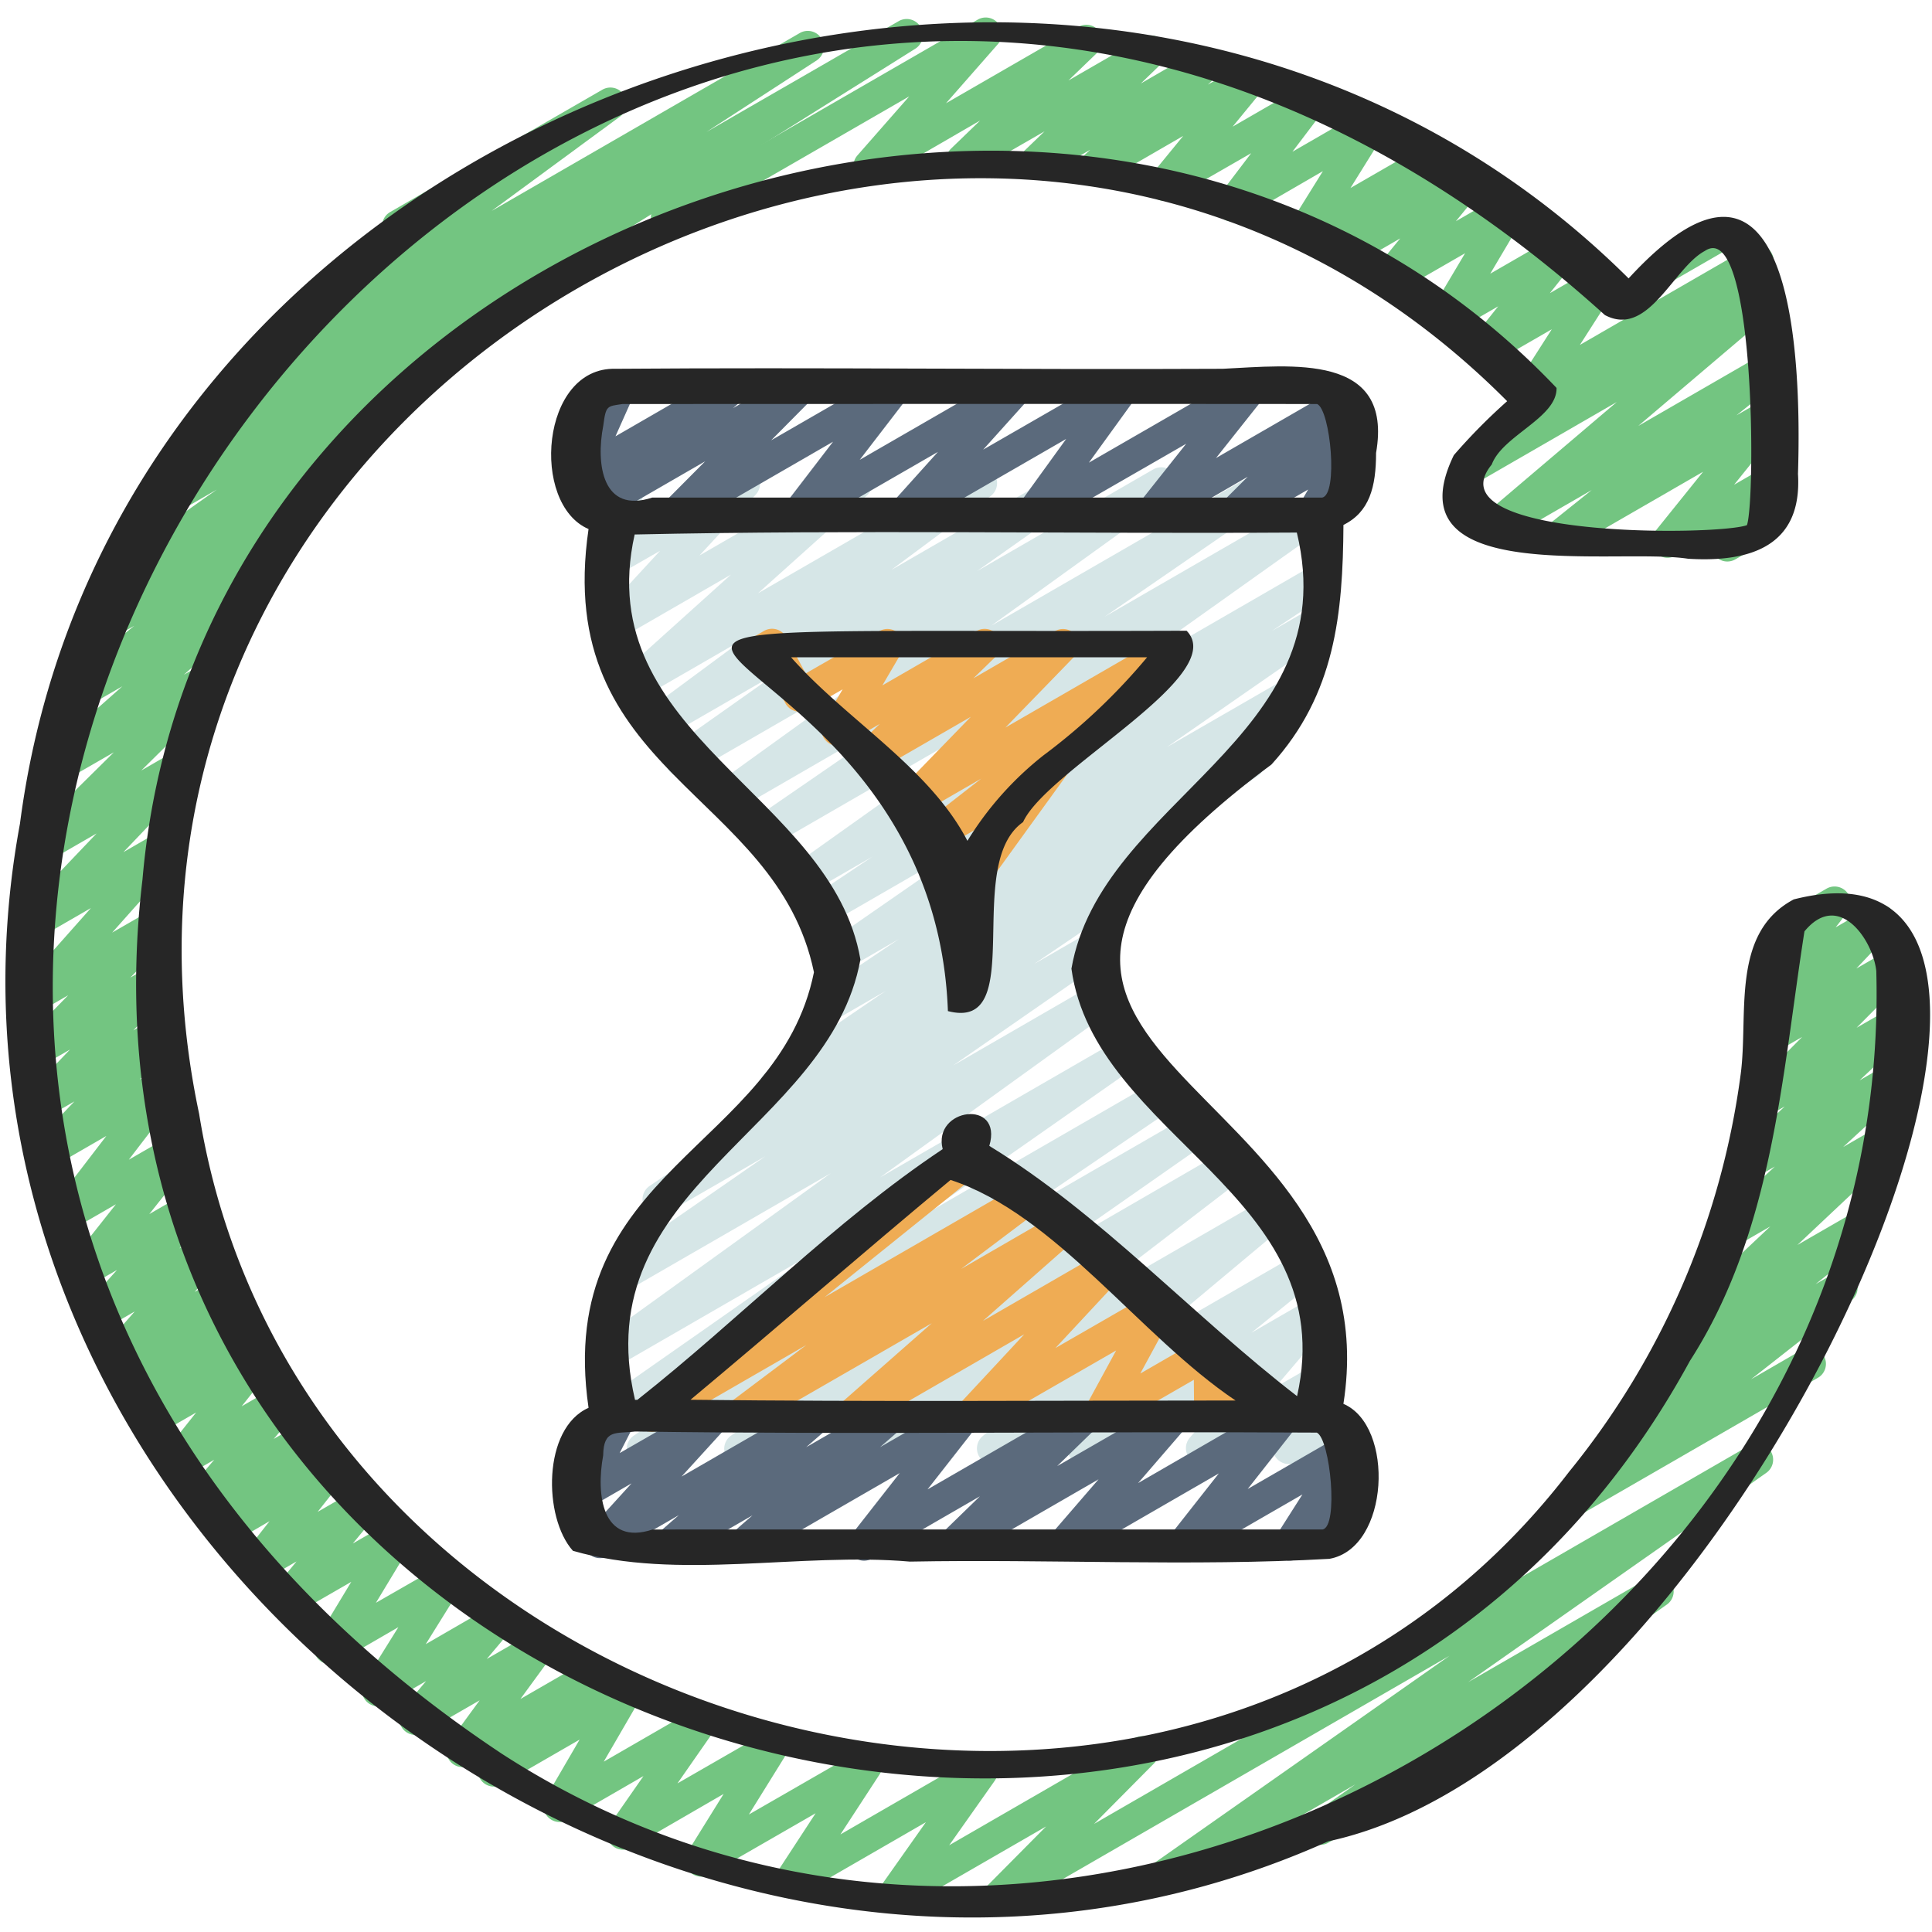 <svg id="Icons" height="512" viewBox="0 0 60 60" width="512" xmlns="http://www.w3.org/2000/svg"><path d="m19.963 45.5a.5.5 0 0 1 -.281-.914l4.91-3.334-5.312 3.065a.5.5 0 0 1 -.537-.841l6.505-4.553-5.968 3.445a.5.5 0 0 1 -.542-.838l7.062-5.094-6.2 3.579a.5.5 0 0 1 -.536-.844l4.7-3.259-3.055 1.763a.5.5 0 0 1 -.531-.847l3.858-2.618a.5.5 0 0 1 -.236-.91l3.7-2.522-1.371.791a.5.5 0 0 1 -.529-.847l2.312-1.556-1.644.949a.5.5 0 0 1 -.535-.843l4.915-3.408-4.76 2.748a.5.5 0 0 1 -.527-.849l1.739-1.163-1.821 1.051a.5.5 0 0 1 -.54-.84l7.345-5.225-8.2 4.735a.5.5 0 0 1 -.533-.845l5.427-3.736-6.088 3.52a.5.5 0 0 1 -.542-.838l5.581-4.022-6.321 3.65a.5.5 0 0 1 -.539-.841l3.278-2.316-3.579 2.065a.5.5 0 0 1 -.547-.835l3.084-2.282-3.2 1.848a.5.5 0 0 1 -.584-.8l3.379-3.043-3.33 1.923a.5.5 0 0 1 -.617-.769l1.747-1.895-1.221.7a.5.5 0 0 1 -.739-.538l.317-1.484a.5.5 0 0 1 -.078-.9l.5-.289a.5.5 0 0 1 .74.537l-.267 1.248 3.1-1.79a.5.5 0 0 1 .618.772l-1.747 1.89 4.619-2.667a.5.5 0 0 1 .584.8l-3.386 3.041 6.672-3.851a.5.5 0 0 1 .548.835l-3.079 2.291 5.4-3.12a.5.5 0 0 1 .539.841l-3.276 2.315 5.474-3.16a.5.5 0 0 1 .542.838l-5.577 4.019 8.42-4.862a.5.5 0 0 1 .533.845l-5.429 3.737 6.409-3.7a.5.5 0 0 1 .54.84l-7.344 5.225 6.8-3.928a.5.5 0 0 1 .526.85l-1.748 1.16 1.135-.655a.5.5 0 0 1 .535.844l-4.917 3.411 3.775-2.178a.5.5 0 0 1 .529.847l-2.307 1.549.293-.169a.5.5 0 0 1 .532.846l-4.365 2.977a.62.62 0 0 1 .435.235.5.5 0 0 1 -.143.679l-2.881 1.955 1.652-.953a.5.5 0 0 1 .535.844l-4.698 3.258 4.258-2.459a.5.5 0 0 1 .542.838l-7.065 5.095 7.36-4.249a.5.5 0 0 1 .537.842l-6.507 4.555 7.235-4.177a.5.5 0 0 1 .531.847l-4.9 3.33 5.5-3.174a.5.5 0 0 1 .536.843l-4.863 3.4 5.497-3.181a.5.5 0 0 1 .554.829l-5.624 4.317 6.289-3.631a.5.5 0 0 1 .571.817l-4.451 3.723 4.729-2.73a.5.5 0 0 1 .566.821l-2.031 1.644 1.783-1.03a.5.5 0 0 1 .63.758l-1.677 1.969 1.134-.654a.5.5 0 0 1 .705.64l-.383.835a.5.5 0 0 1 .193.93l-.98.566a.5.5 0 0 1 -.7-.64l.311-.682-2.3 1.325a.5.5 0 0 1 -.63-.758l1.682-1.968-4.732 2.732a.5.5 0 0 1 -.566-.821l2.024-1.642-4.272 2.467a.5.5 0 0 1 -.57-.816l4.459-3.725-7.876 4.546a.5.5 0 0 1 -.555-.829l5.624-4.318-8.928 5.152a.5.5 0 0 1 -.536-.843l4.858-3.4-7.349 4.244a.494.494 0 0 1 -.25.072z" fill="#d6e6e7"/><g fill="#73c581"><path d="m48.565 47.272a.5.5 0 0 1 -.308-.893l3.118-2.45-.094.053a.5.5 0 0 1 -.563-.822l1.8-1.445a.5.5 0 0 1 -.5-.839l2.96-2.788-1.111.641a.5.5 0 0 1 -.589-.8l1.841-1.7-.6.344a.5.5 0 0 1 -.593-.8l1.5-1.411-.509.293a.5.5 0 0 1 -.605-.785l1.655-1.666-.791.456a.5.5 0 0 1 -.614-.776l1.083-1.143-.378.218a.5.5 0 0 1 -.644-.741l.583-.743a.5.5 0 0 1 -.139-.92l1.659-.958a.5.5 0 0 1 .643.741l-.362.462 1.114-.644a.5.5 0 0 1 .613.777l-1.084 1.146 1.062-.612a.5.5 0 0 1 .6.785l-1.654 1.666 1-.575a.5.5 0 0 1 .593.8l-1.5 1.409.744-.43a.5.5 0 0 1 .589.8l-1.843 1.7.946-.546a.5.5 0 0 1 .593.8l-2.961 2.789 1.745-1.007a.5.5 0 0 1 .564.823l-1.744 1.4.556-.321a.5.5 0 0 1 .559.826l-3.116 2.448 1.555-.9a.5.5 0 1 1 .5.865l-7.625 4.4a.491.491 0 0 1 -.248.073z"/><path d="m51.813 8.729a.5.5 0 0 1 -.25-.933l1.637-.945a.5.5 0 1 1 .5.865l-1.638.945a.5.5 0 0 1 -.249.068z"/><path d="m53.644 17.438a.5.5 0 0 1 -.408-.791l.1-.141-1.3.749a.5.5 0 0 1 -.64-.746l1.495-1.858-4.157 2.4a.5.5 0 0 1 -.562-.823l1.261-1.01-2.833 1.637a.5.5 0 0 1 -.575-.813l4.186-3.557-4.375 2.526a.5.5 0 0 1 -.542-.839l2.11-1.518a.49.49 0 0 1 -.225-.135.5.5 0 0 1 -.06-.616l1.073-1.677-1.846 1.064a.5.5 0 0 1 -.641-.744l.823-1.033-1.4.808a.5.5 0 0 1 -.68-.687l1.052-1.77-2.162 1.246a.5.5 0 0 1 -.637-.75l.784-.956-1.558.9a.5.5 0 0 1 -.611-.78l.372-.385-.978.561a.5.5 0 0 1 -.675-.7l1.049-1.685-2.577 1.494a.5.5 0 0 1 -.65-.735l1-1.317-2.457 1.413a.5.5 0 0 1 -.636-.75l.983-1.2-2.579 1.492a.5.5 0 0 1 -.59-.8l.281-.262-1.47.849a.5.5 0 0 1 -.6-.793l.65-.627-2.3 1.325a.5.5 0 0 1 -.6-.792l.9-.869-3.184 1.845a.5.5 0 0 1 -.626-.763l1.608-1.832-7.291 4.207a.5.5 0 0 1 -.5-.865l9.916-5.724a.5.5 0 0 1 .626.763l-1.609 1.833 4.102-2.367a.5.5 0 0 1 .6.792l-.9.868 2.3-1.328a.5.5 0 0 1 .6.793l-.651.628 1.77-1.024a.5.5 0 0 1 .59.8l-.278.259 1.115-.644a.5.5 0 0 1 .637.75l-.984 1.2 2.207-1.274a.5.5 0 0 1 .65.734l-1 1.319 2.174-1.255a.5.5 0 0 1 .675.7l-1.046 1.681 2.323-1.339a.5.5 0 0 1 .61.779l-.373.387.86-.5a.5.5 0 0 1 .637.75l-.783.954 1.437-.829a.5.5 0 0 1 .68.687l-1.05 1.772 2.033-1.173a.5.5 0 0 1 .641.744l-.823 1.034 1.335-.77a.5.5 0 0 1 .671.7l-1.073 1.677 5.268-3.041a.5.5 0 0 1 .67.161.5.5 0 0 1 -.128.678l-.889.638.5-.288a.5.5 0 0 1 .575.814l-4.185 3.555 3.747-2.163a.5.5 0 0 1 .563.824l-1.259 1.01.781-.45a.5.5 0 0 1 .64.746l-1.494 1.858.98-.566a.5.5 0 0 1 .657.723l-.34.476a.5.5 0 0 1 .089.906l-1.346.778a.5.5 0 0 1 -.25.067z"/><path d="m30.987 59.445a.5.5 0 0 1 -.355-.852l1.856-1.871-4.488 2.589a.5.5 0 0 1 -.658-.721l1.412-2-3.974 2.294a.5.5 0 0 1 -.669-.706l1.219-1.866-3.3 1.9a.5.5 0 0 1 -.675-.7l1.118-1.8-2.873 1.664a.5.5 0 0 1 -.661-.719l1.045-1.5-2.354 1.36a.5.5 0 0 1 -.683-.684l1.053-1.808-2.41 1.391a.5.5 0 0 1 -.6-.791l.073-.07-.451.259a.5.5 0 0 1 -.653-.727l.937-1.282-1.747 1.008a.5.5 0 0 1 -.632-.755l.715-.85-1.238.715a.5.5 0 0 1 -.675-.7l1.053-1.69-1.872 1.084a.5.5 0 0 1 -.678-.691l1.087-1.8-1.843 1.062a.5.5 0 0 1 -.635-.751l.778-.945-1.09.629a.5.5 0 0 1 -.642-.742l.895-1.138-1.2.7a.5.5 0 0 1 -.613-.777l.4-.418-.458.264a.5.5 0 0 1 -.631-.757l.783-.919-.914.527a.5.5 0 0 1 -.641-.743l.993-1.251-1.145.66a.5.5 0 0 1 -.608-.781l.384-.394-.306.175a.5.5 0 0 1 -.616-.787l.37-.377-.254.147a.5.5 0 0 1 -.626-.763l.894-1.018-.828.478a.5.5 0 0 1 -.622-.767l.9-1-.77.444a.5.5 0 0 1 -.641-.743l1.377-1.741-1.279.738a.5.5 0 0 1 -.646-.738l1.628-2.122-1.463.844a.5.5 0 0 1 -.613-.777l1.083-1.139-.726.419a.5.5 0 0 1 -.61-.779l1.2-1.251-.776.447a.5.5 0 0 1 -.598-.783l1.317-1.35-.808.467a.5.5 0 0 1 -.624-.765l2.139-2.411-1.512.873a.5.5 0 0 1 -.612-.779l2.3-2.411-1.485.857a.5.5 0 0 1 -.6-.788l2.62-2.588-1.6.922a.5.5 0 0 1 -.582-.807l2.447-2.165-1.281.74a.5.5 0 0 1 -.566-.821l2.218-1.8-.938.541a.5.5 0 0 1 -.543-.838l.874-.632a.5.5 0 0 1 -.222-.9l3.391-2.4-1.7.984a.5.5 0 0 1 -.515-.857l1.4-.875a.484.484 0 0 1 -.455-.237.5.5 0 0 1 .153-.681l3.428-2.238-1.076.621a.5.5 0 0 1 -.547-.835l4.856-3.576a.5.5 0 0 1 -.16-.925l6.591-3.8a.5.5 0 0 1 .547.835l-3.988 2.931 9.583-5.532a.5.5 0 0 1 .522.851l-3.435 2.23 5.963-3.438a.5.5 0 0 1 .516.857l-12.074 7.571a.5.5 0 0 1 -.151.646l-5.05 3.572a.5.5 0 0 1 .113.872l-1.689 1.22a.5.5 0 0 1 .112.844l-2.219 1.8.113-.065a.5.5 0 0 1 .582.807l-2.443 2.169.694-.4a.5.5 0 0 1 .6.788l-2.616 2.586 1.133-.655a.5.5 0 0 1 .612.779l-2.3 2.411 1.174-.678a.5.5 0 0 1 .624.765l-2.148 2.412 1.274-.734a.5.5 0 0 1 .607.782l-1.317 1.349.683-.394a.5.5 0 0 1 .611.779l-1.201 1.255.671-.387a.5.5 0 0 1 .612.778l-1.084 1.134.641-.37a.5.5 0 0 1 .647.738l-1.627 2.123 1.374-.792a.5.5 0 0 1 .642.743l-1.38 1.738 1.212-.7a.5.5 0 0 1 .622.766l-.9 1 .741-.427a.5.5 0 0 1 .626.762l-.892 1.016.806-.465a.5.5 0 0 1 .606.783l-.372.379.244-.14a.5.5 0 0 1 .608.781l-.382.394.3-.173a.5.5 0 0 1 .642.743l-.992 1.25 1.147-.662a.5.5 0 0 1 .631.756l-.783.919.927-.534a.5.5 0 0 1 .613.777l-.395.418.476-.276a.5.5 0 0 1 .643.742l-.9 1.139 1.235-.712a.5.5 0 0 1 .635.751l-.777.943 1.127-.65a.5.5 0 0 1 .678.691l-1.087 1.8 1.925-1.104a.5.5 0 0 1 .674.7l-1.052 1.689 1.978-1.144a.5.5 0 0 1 .633.755l-.716.849 1.328-.766a.5.5 0 0 1 .654.727l-.937 1.282 1.877-1.083a.5.5 0 0 1 .649.131.5.5 0 0 1 -.05.66l-.074.071.556-.32a.494.494 0 0 1 .6.079.5.5 0 0 1 .079.6l-1.049 1.808 2.674-1.544a.5.5 0 0 1 .66.719l-1.045 1.5 2.661-1.531a.5.5 0 0 1 .61.085.5.5 0 0 1 .065.612l-1.118 1.8 3.39-1.951a.5.5 0 0 1 .669.706l-1.216 1.864 4.131-2.385a.5.5 0 0 1 .659.721l-1.412 2 5.75-3.32a.5.5 0 0 1 .605.785l-1.856 1.872 20.337-11.743a.5.5 0 0 1 .538.842l-9.259 6.5 5.632-3.251a.5.5 0 0 1 .538.842l-3.879 2.731a.5.5 0 0 1 -.025.85l-6.6 3.81a.5.5 0 0 1 -.538-.842l1.373-.967-5.8 3.349a.5.5 0 0 1 -.537-.842l9.259-6.5-13.779 7.956a.489.489 0 0 1 -.25.067z"/></g><path d="m38.291 16.47a.5.5 0 0 1 -.354-.854l.812-.809-2.765 1.6a.5.5 0 0 1 -.641-.743l1.495-1.883-4.55 2.619a.5.5 0 0 1 -.655-.725l1.478-2.043-4.8 2.768a.5.5 0 0 1 -.622-.766l1.439-1.6-4.103 2.366a.5.5 0 0 1 -.646-.737l1.492-1.945-4.647 2.682a.5.5 0 0 1 -.606-.784l1.282-1.29-3.245 1.874a.5.5 0 0 1 -.576-.811l.3-.263-.1.06a.5.5 0 0 1 -.707-.637l.606-1.355a.5.5 0 0 1 -.346-.923l1.161-.67a.5.5 0 0 1 .707.636l-.586 1.313 3.377-1.95a.5.5 0 0 1 .576.811l-.3.263 1.857-1.074a.5.5 0 0 1 .605.784l-1.279 1.29 3.6-2.076a.5.5 0 0 1 .646.737l-1.496 1.945 4.65-2.682a.5.5 0 0 1 .622.766l-1.439 1.6 4.107-2.364a.5.5 0 0 1 .655.725l-1.479 2.043 4.8-2.768a.5.5 0 0 1 .642.743l-1.494 1.882 3.793-2.19a.5.5 0 0 1 .6.786l-.81.809.373-.215a.5.5 0 0 1 .6.078.5.5 0 0 1 .082.6l-.402.714a.5.5 0 0 1 .17.925l-1.16.67a.5.5 0 0 1 -.685-.68l.3-.519-2.078 1.2a.49.49 0 0 1 -.256.067z" fill="#5b6a7c"/><path d="m23.085 48.47a.5.5 0 0 1 -.328-.877l.613-.533-2.327 1.34a.5.5 0 0 1 -.578-.809l.616-.536-2.2 1.268a.5.5 0 0 1 -.62-.769l1.353-1.487-1.336.771a.5.5 0 0 1 -.7-.66l.5-.98a.5.5 0 0 1 -.25-.932l1.161-.67a.5.5 0 0 1 .7.66l-.445.871 2.656-1.527a.5.5 0 0 1 .621.769l-1.355 1.487 3.908-2.256a.5.5 0 0 1 .578.809l-.615.535 2.33-1.344a.5.5 0 0 1 .578.809l-.614.534 2.329-1.343a.5.5 0 0 1 .645.74l-1.5 1.915 4.6-2.655a.5.5 0 0 1 .6.791l-1.174 1.14 3.353-1.931a.5.5 0 0 1 .628.759l-1.468 1.7 4.256-2.459a.5.5 0 0 1 .642.742l-1.494 1.9 2.965-1.711a.5.5 0 0 1 .672.7l-.821 1.289.154-.088a.5.5 0 0 1 .5.865l-1.918 1.103a.5.5 0 0 1 -.672-.7l.82-1.289-3.448 1.989a.5.5 0 0 1 -.643-.742l1.495-1.9-4.575 2.642a.5.5 0 0 1 -.628-.759l1.468-1.7-4.258 2.459a.5.5 0 0 1 -.6-.791l1.173-1.14-3.345 1.931a.5.5 0 0 1 -.627-.1.5.5 0 0 1 -.018-.636l1.5-1.916-4.6 2.656a.493.493 0 0 1 -.257.066z" fill="#5b6a7c"/><path d="m29.9 28.175a.5.5 0 0 1 -.405-.793l1.44-1.989-1.528.88a.5.5 0 0 1 -.557-.827l1.622-1.265-1.862 1.075a.5.5 0 0 1 -.61-.781l2.15-2.214-2.923 1.687a.5.5 0 0 1 -.6-.792l.694-.673-1.056.61a.5.5 0 0 1 -.682-.686l.586-1-1.091.629a.5.5 0 0 1 -.69-.2l-.608-1.129a.5.5 0 0 1 -.422-.9l.371-.214a.5.5 0 0 1 .691.2l.6 1.122 2.292-1.315a.494.494 0 0 1 .6.08.5.5 0 0 1 .077.605l-.586 1 2.921-1.685a.5.5 0 0 1 .6.792l-.694.673 2.536-1.465a.5.5 0 0 1 .608.781l-2.15 2.214 4.97-2.869a.5.5 0 0 1 .558.827l-3.691 2.88.022.023a.5.5 0 0 1 .034.628l-2.491 3.444a.5.5 0 0 1 -.251.453l-.225.129a.5.5 0 0 1 -.25.065z" fill="#efac54"/><path d="m22.95 44.47a.5.5 0 0 1 -.3-.9l2.392-1.8-4.558 2.63a.5.5 0 0 1 -.563-.822l7.705-6.2a.5.5 0 0 1 .214-.619l2.007-1.16a.5.5 0 0 1 .563.823l-4.8 3.863 6.077-3.508a.5.5 0 0 1 .55.832l-2.39 1.8 2.941-1.7a.5.5 0 0 1 .58.807l-2.843 2.507 3.673-2.121a.5.5 0 0 1 .617.774l-2.038 2.189 2.923-1.683a.5.5 0 0 1 .6.074.5.5 0 0 1 .091.6l-.978 1.8 1.906-1.1a.5.5 0 0 1 .75.428l.009 1.128.644-.371a.5.5 0 0 1 .5.866l-1.387.8a.5.5 0 0 1 -.75-.428l-.009-1.128-2.7 1.556a.5.5 0 0 1 -.69-.672l.977-1.795-4.274 2.46a.5.5 0 0 1 -.617-.773l2.038-2.19-5.134 2.963a.5.5 0 0 1 -.58-.807l2.842-2.5-5.738 3.307a.493.493 0 0 1 -.25.07z" fill="#efac54"/><path d="m45.15 14.136c-1.992 4.107 5.031 2.869 7.272 3.216 1.938.12 3.555-.392 3.416-2.634.119-3.746-.18-11.6-5.26-6.072-16.373-16.27-46.972-6.07-49.958 16.934-4.082 22.067 20.29 40.72 40.63 31.604 12.964-2.776 25.477-32.055 14.456-29.252-1.966 1.046-1.4 3.561-1.647 5.425a24.67 24.67 0 0 1 -5.324 12.343c-12.245 15.972-39.395 8.52-42.551-11.11-4.855-22.913 24.005-38.83 40.622-22.131a18.065 18.065 0 0 0 -1.656 1.677zm1.178.29c.331-.9 2.034-1.452 2.012-2.379-14.33-15.083-42.133-5.527-43.915 15.268-3.274 27.33 35.054 38.819 48.056 14.95 2.587-4.023 2.855-8.86 3.558-13.34 1.064-1.293 2.128.264 2.231 1.23.581 21.267-24.651 35.963-42.67 24.319-34.864-23.134 2.787-73.121 34.241-44.69 1.348.717 2.124-1.466 3.1-1.988 1.576-1.072 1.585 7.722 1.312 8.513-.908.333-9.811.422-7.925-1.883z" fill="#262626"/><path d="m39.486 23.743c1.981-2.179 2.218-4.687 2.236-7.441.807-.4 1.013-1.175 1.013-2.237.545-3.115-2.626-2.716-4.762-2.612-6.285.031-12.579-.048-18.859 0-2.323-.061-2.646 4.2-.836 4.977-1.118 7.639 5.829 8.119 7 13.764-1.112 5.5-8.078 6.106-7 13.527-1.432.633-1.41 3.411-.485 4.441 3.246.939 7.06.038 10.463.335 4.334-.082 8.724.157 13.03-.086 1.875-.333 2.032-4.135.435-4.813 1.615-10.323-14.638-10.661-2.235-19.855zm-20.751-10.523c.083-.635.115-.6.6-.673 7.166 0 14.434-.008 21.572 0 .413.194.66 2.824.151 2.906h-20.804c-1.541.507-1.754-1.028-1.519-2.233zm1.533 34.28c-1.578.52-1.759-1.091-1.536-2.3.012-.83.409-.669.989-.743 7.039.1 14.164-.01 21.175.034.416.2.682 2.926.177 3.008zm9.249-10.857c3.267 1.068 5.864 4.842 8.854 6.851-5.644 0-11.283.043-16.927-.023 2.701-2.254 5.377-4.584 8.073-6.824zm3.757-6.562c.719 5.249 8.41 7.01 7.008 13.278-3.233-2.492-6.1-5.661-9.558-7.772.438-1.478-1.772-1.177-1.448.1-3.379 2.25-6.284 5.262-9.482 7.786h-.073c-1.554-6.645 6.024-8.33 7-13.674-.879-5.143-8.407-6.959-7.011-13.2 6.884-.151 13.688-.017 20.564-.06 1.548 6.419-6.083 8.269-7 13.546z" fill="#262626"/><path d="m36.851 19.588c-26.316.1-7.883-1.154-7.413 11.812 2.517.655.448-4.548 2.334-5.869.74-1.631 6.428-4.554 5.079-5.943zm-4.4 3.835a10.118 10.118 0 0 0 -2.407 2.69c-1.183-2.283-3.777-3.77-5.476-5.7h11.056a18.863 18.863 0 0 1 -3.171 3.01z" fill="#262626"/></svg>